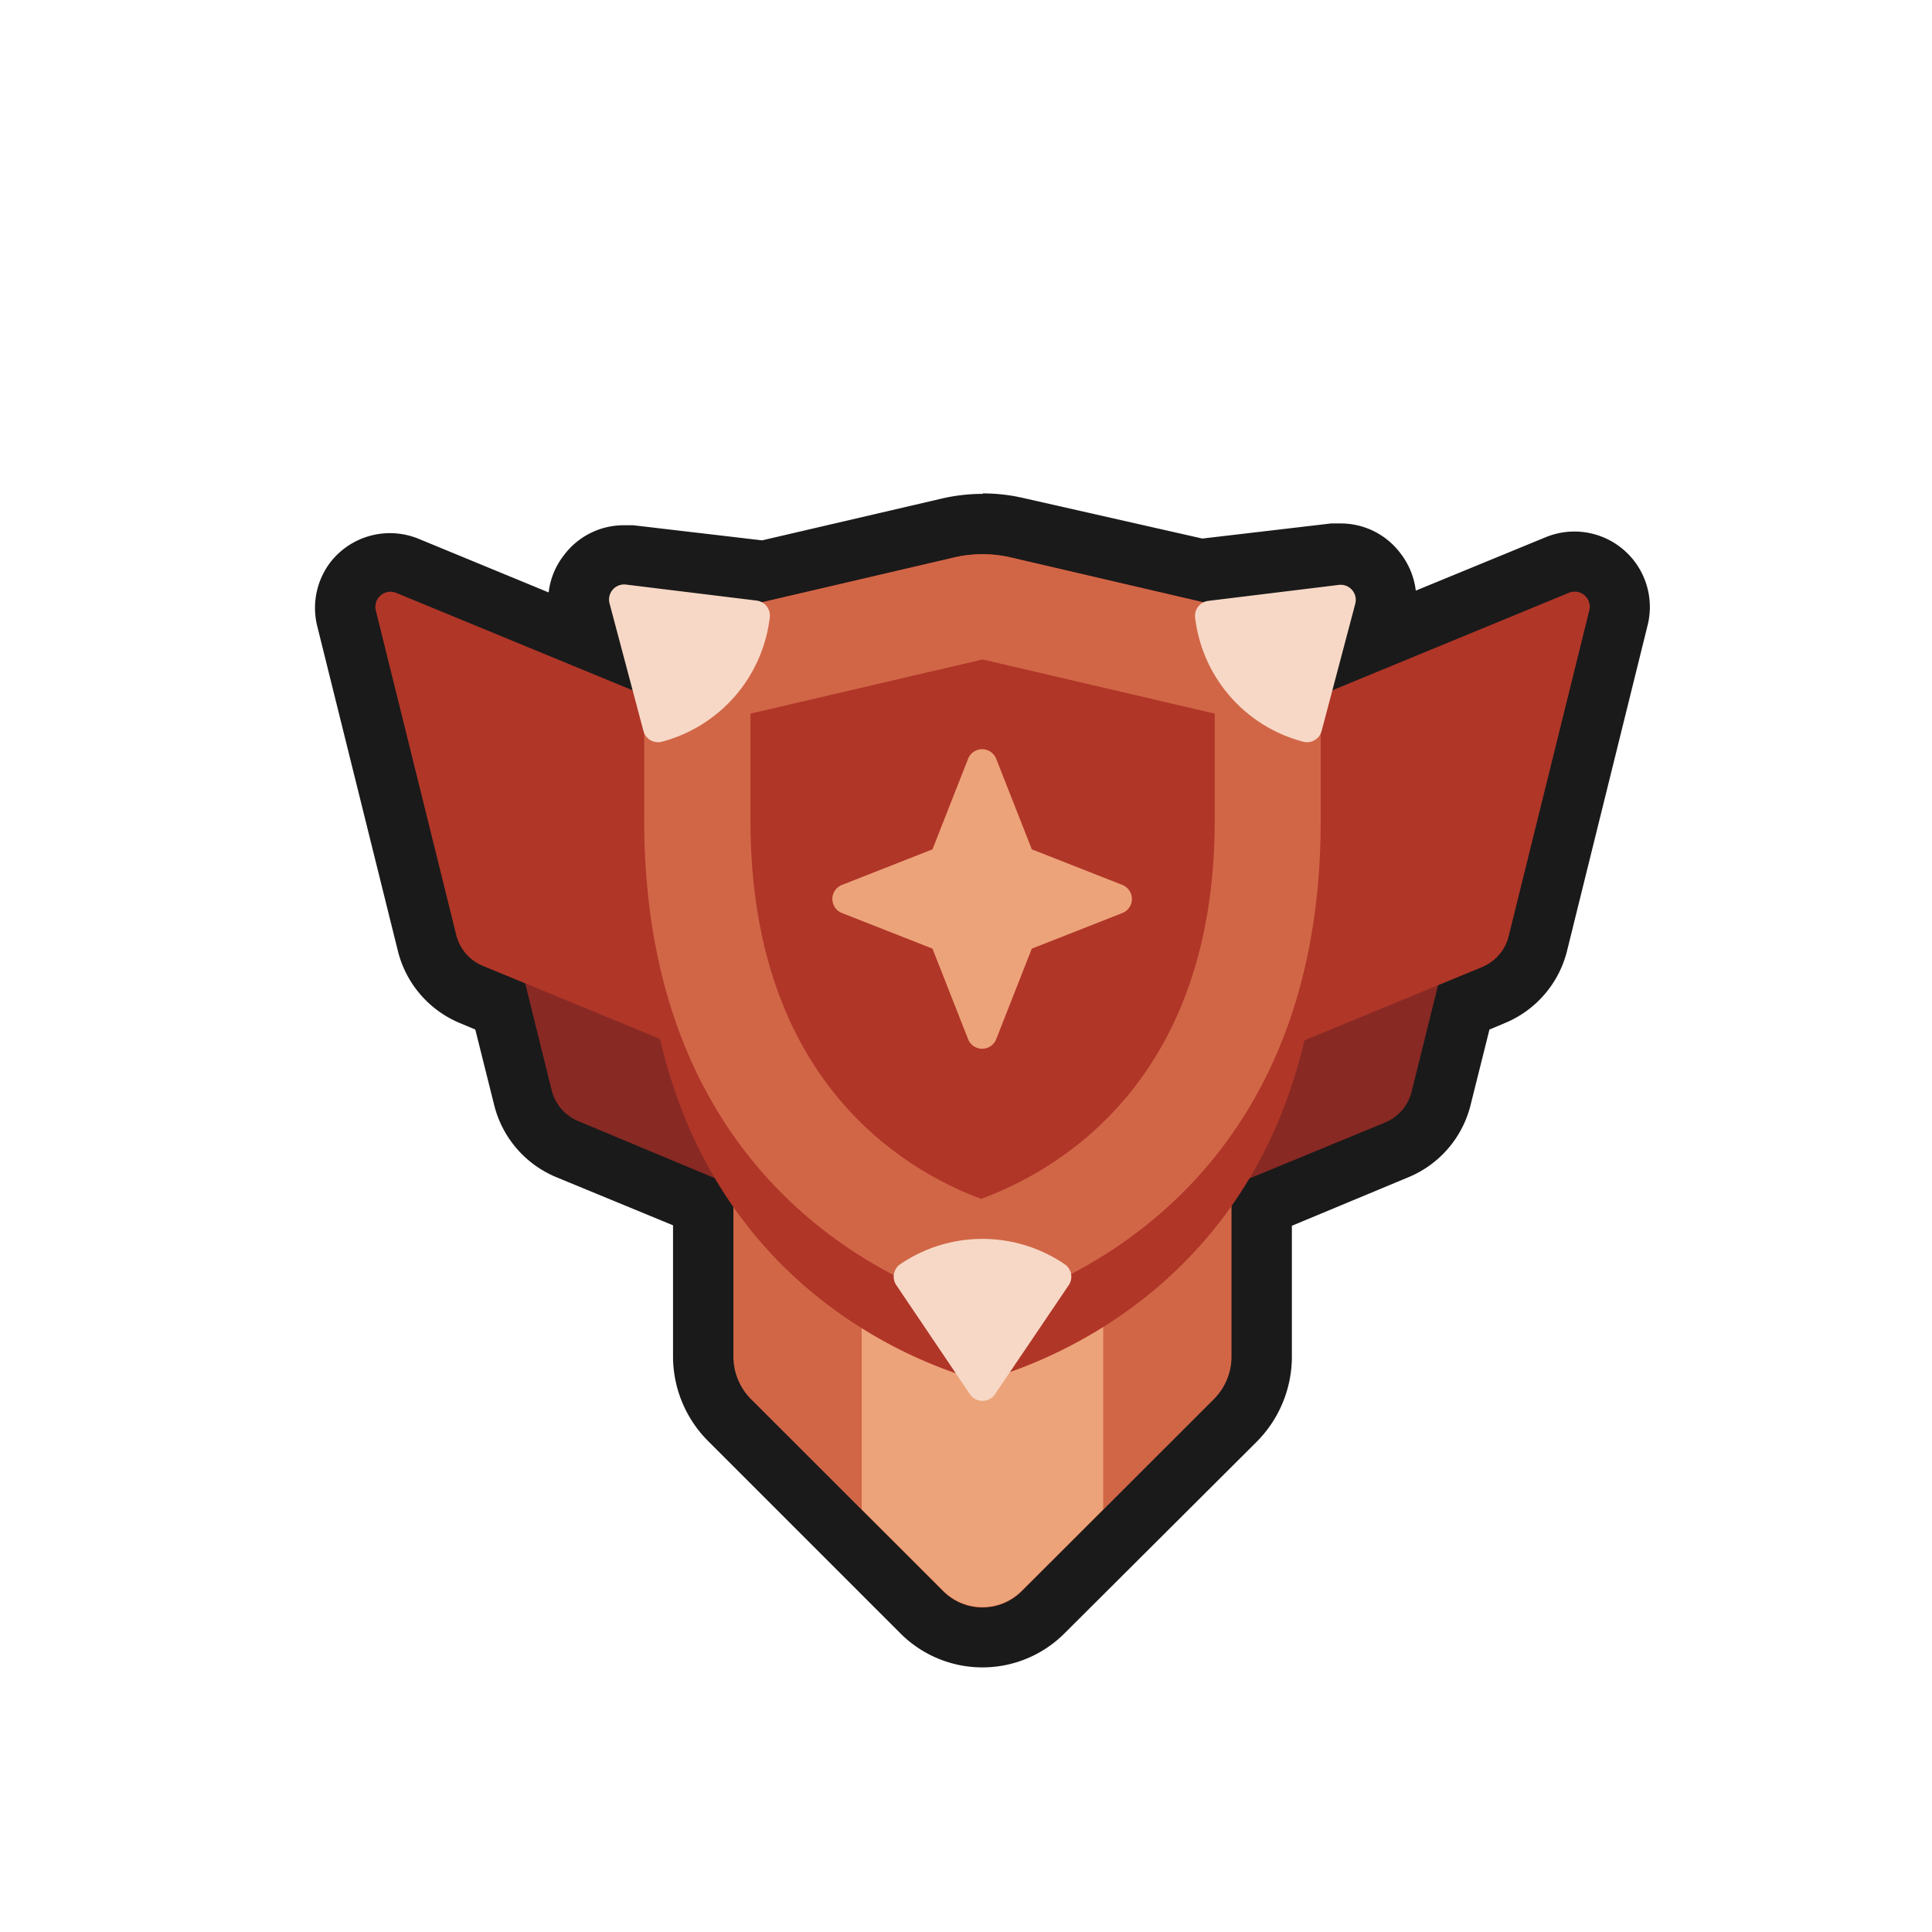 <svg xmlns="http://www.w3.org/2000/svg" viewBox="0 0 128 128"><defs><style>.cls-1{fill:#1a1a1a;}.cls-2{fill:#d16647;}.cls-3{fill:#eda379;}.cls-4{opacity:0;}.cls-5{fill:#882924;}.cls-6{fill:#b03628;}.cls-7{fill:#f7d8c6;}</style></defs><title>shield-bronze-7</title><g id="Layer_2" data-name="Layer 2"><g id="Shield"><path class="cls-1" d="M65.09,108.5a5.67,5.67,0,0,1-4-1.66L48.35,94.11a5.93,5.93,0,0,1-1.76-4.24V80.56c-.19-.29-.39-.6-.59-.93l-8.36-3.45a5,5,0,0,1-3-3.42l-1.49-6-2-.8a5,5,0,0,1-2.95-3.42L23,40.93a3,3,0,0,1,2.91-3.72,3,3,0,0,1,1.14.22L39,42.35l-.5-1.86a3,3,0,0,1,2.9-3.77l.37,0,8.66,1,.2,0L62.82,35a10,10,0,0,1,4.54,0l12.25,2.85.2,0,8.65-1,.37,0a3,3,0,0,1,2.9,3.77l-.5,1.86,11.94-4.92a3,3,0,0,1,1.14-.22,3,3,0,0,1,2.37,1.15,3,3,0,0,1,.54,2.57l-5.34,21.58a5,5,0,0,1-2.95,3.42l-2,.8-1.49,6a5,5,0,0,1-2.95,3.42l-8.43,3.48c-.17.28-.35.55-.52.81v9.4a5.93,5.93,0,0,1-1.76,4.24L69.11,106.84A5.65,5.65,0,0,1,65.09,108.5Z"/><path class="cls-1" d="M65.09,36.72a8.6,8.6,0,0,1,1.82.2l12.78,3a.9.9,0,0,1,.36-.12l8.66-1.06h.12a1,1,0,0,1,1,1.26l-1.52,5.76,15.66-6.46a1.06,1.06,0,0,1,.38-.07,1,1,0,0,1,1,1.24L99.94,62a3,3,0,0,1-1.77,2l-2.89,1.19-1.73,7a3,3,0,0,1-1.77,2l-9,3.73c-.38.62-.76,1.22-1.16,1.79v10a4,4,0,0,1-1.17,2.83L67.69,105.42a3.67,3.67,0,0,1-5.2,0L49.76,92.7a4,4,0,0,1-1.17-2.83V80c-.42-.61-.83-1.25-1.22-1.92l-9-3.7a3,3,0,0,1-1.76-2l-1.74-7L32,64.08a3,3,0,0,1-1.77-2L24.9,40.45a1,1,0,0,1,1-1.24,1.06,1.06,0,0,1,.38.07l15.67,6.46L40.39,40a1,1,0,0,1,1-1.26h.13l8.65,1.06a.9.9,0,0,1,.36.12l12.78-3a8.6,8.6,0,0,1,1.82-.2m0-4a12,12,0,0,0-2.73.31L50.49,35.8l-8.53-1c-.2,0-.41,0-.61,0a4.94,4.94,0,0,0-4,2,4.89,4.89,0,0,0-1,2.45l-8.61-3.55a5,5,0,0,0-5.85,1.55A5,5,0,0,0,21,41.41L26.36,63a7,7,0,0,0,4.13,4.79l1,.42,1.25,5A7,7,0,0,0,36.88,78l7.71,3.18v8.66a7.94,7.94,0,0,0,2.34,5.65l12.73,12.73a7.68,7.68,0,0,0,10.86,0L83.25,95.53a8,8,0,0,0,2.34-5.66V81.21L93.3,78a7,7,0,0,0,4.13-4.79l1.25-5,1-.42A7,7,0,0,0,103.82,63l5.34-21.58a5,5,0,0,0-.91-4.28,5,5,0,0,0-5.84-1.55L93.8,39.13a5,5,0,0,0-1-2.45,4.94,4.94,0,0,0-4-2c-.2,0-.41,0-.61,0l-8.53,1L67.82,33a11.91,11.91,0,0,0-2.73-.31Z"/><path class="cls-2" d="M48.59,75V89.87a4,4,0,0,0,1.17,2.83l12.73,12.72a3.67,3.67,0,0,0,5.2,0L80.42,92.7a4,4,0,0,0,1.17-2.83V75Z"/><path class="cls-3" d="M73.09,75h-16v25l5.4,5.39a3.67,3.67,0,0,0,5.2,0l5.4-5.39Z"/><g class="cls-4"><rect class="cls-1" width="128" height="128"/></g><path class="cls-5" d="M52,62.08l-20-8.22,4.56,18.42a3,3,0,0,0,1.76,2L52,80Z"/><path class="cls-5" d="M98.11,53.86l-20,8.22V80l13.63-5.62a3,3,0,0,0,1.77-2Z"/><path class="cls-6" d="M49.47,48.85,26.25,39.28a1,1,0,0,0-1.35,1.17L30.24,62a3,3,0,0,0,1.77,2l17.46,7.2Z"/><path class="cls-6" d="M103.93,39.28,80.71,48.85V71.28l17.46-7.2a3,3,0,0,0,1.77-2l5.34-21.58A1,1,0,0,0,103.93,39.28Z"/><path class="cls-6" d="M63.27,36.92,45,41.18a3,3,0,0,0-2.32,2.93v15C42.71,84,60.62,90.32,65,91.5c4.4-1.18,22.5-7.52,22.5-32.4v-15a3,3,0,0,0-2.32-2.93L66.91,36.92A8.28,8.28,0,0,0,63.27,36.92Z"/><path class="cls-2" d="M63.27,36.92,45,41.18a3,3,0,0,0-2.32,2.93V54.38C42.71,79.25,60.62,85.6,65,86.77c4.4-1.17,22.5-7.52,22.5-32.39V44.11a3,3,0,0,0-2.32-2.93L66.91,36.92A8.28,8.28,0,0,0,63.27,36.92Z"/><path class="cls-6" d="M65,79.43c-5.17-1.93-15.28-7.9-15.28-25.05v-7.1l15.38-3.59,15.38,3.59v7.1C80.47,71.53,70.21,77.51,65,79.43Z"/><path class="cls-7" d="M64.26,92.37l-4.88-7.23a1,1,0,0,1,.26-1.38h0a9.68,9.68,0,0,1,10.9,0h0a1,1,0,0,1,.27,1.38l-4.89,7.23A1,1,0,0,1,64.26,92.37Z"/><path class="cls-7" d="M89.79,40l-2.23,8.43a1,1,0,0,1-1.22.71h0a9.68,9.68,0,0,1-7.16-8.22h0a1,1,0,0,1,.87-1.11l8.66-1.06A1,1,0,0,1,89.79,40Z"/><path class="cls-7" d="M40.39,40l2.24,8.43a1,1,0,0,0,1.22.71h0A9.69,9.69,0,0,0,51,40.9h0a1,1,0,0,0-.87-1.11l-8.65-1.06A1,1,0,0,0,40.39,40Z"/><path class="cls-3" d="M74.36,58.63l-6-2.36-2.36-6a1,1,0,0,0-1.86,0l-2.36,6-6,2.36a1,1,0,0,0,0,1.86l6,2.36,2.36,6a1,1,0,0,0,1.86,0l2.36-6,6-2.36A1,1,0,0,0,74.36,58.63Z"/></g></g></svg>